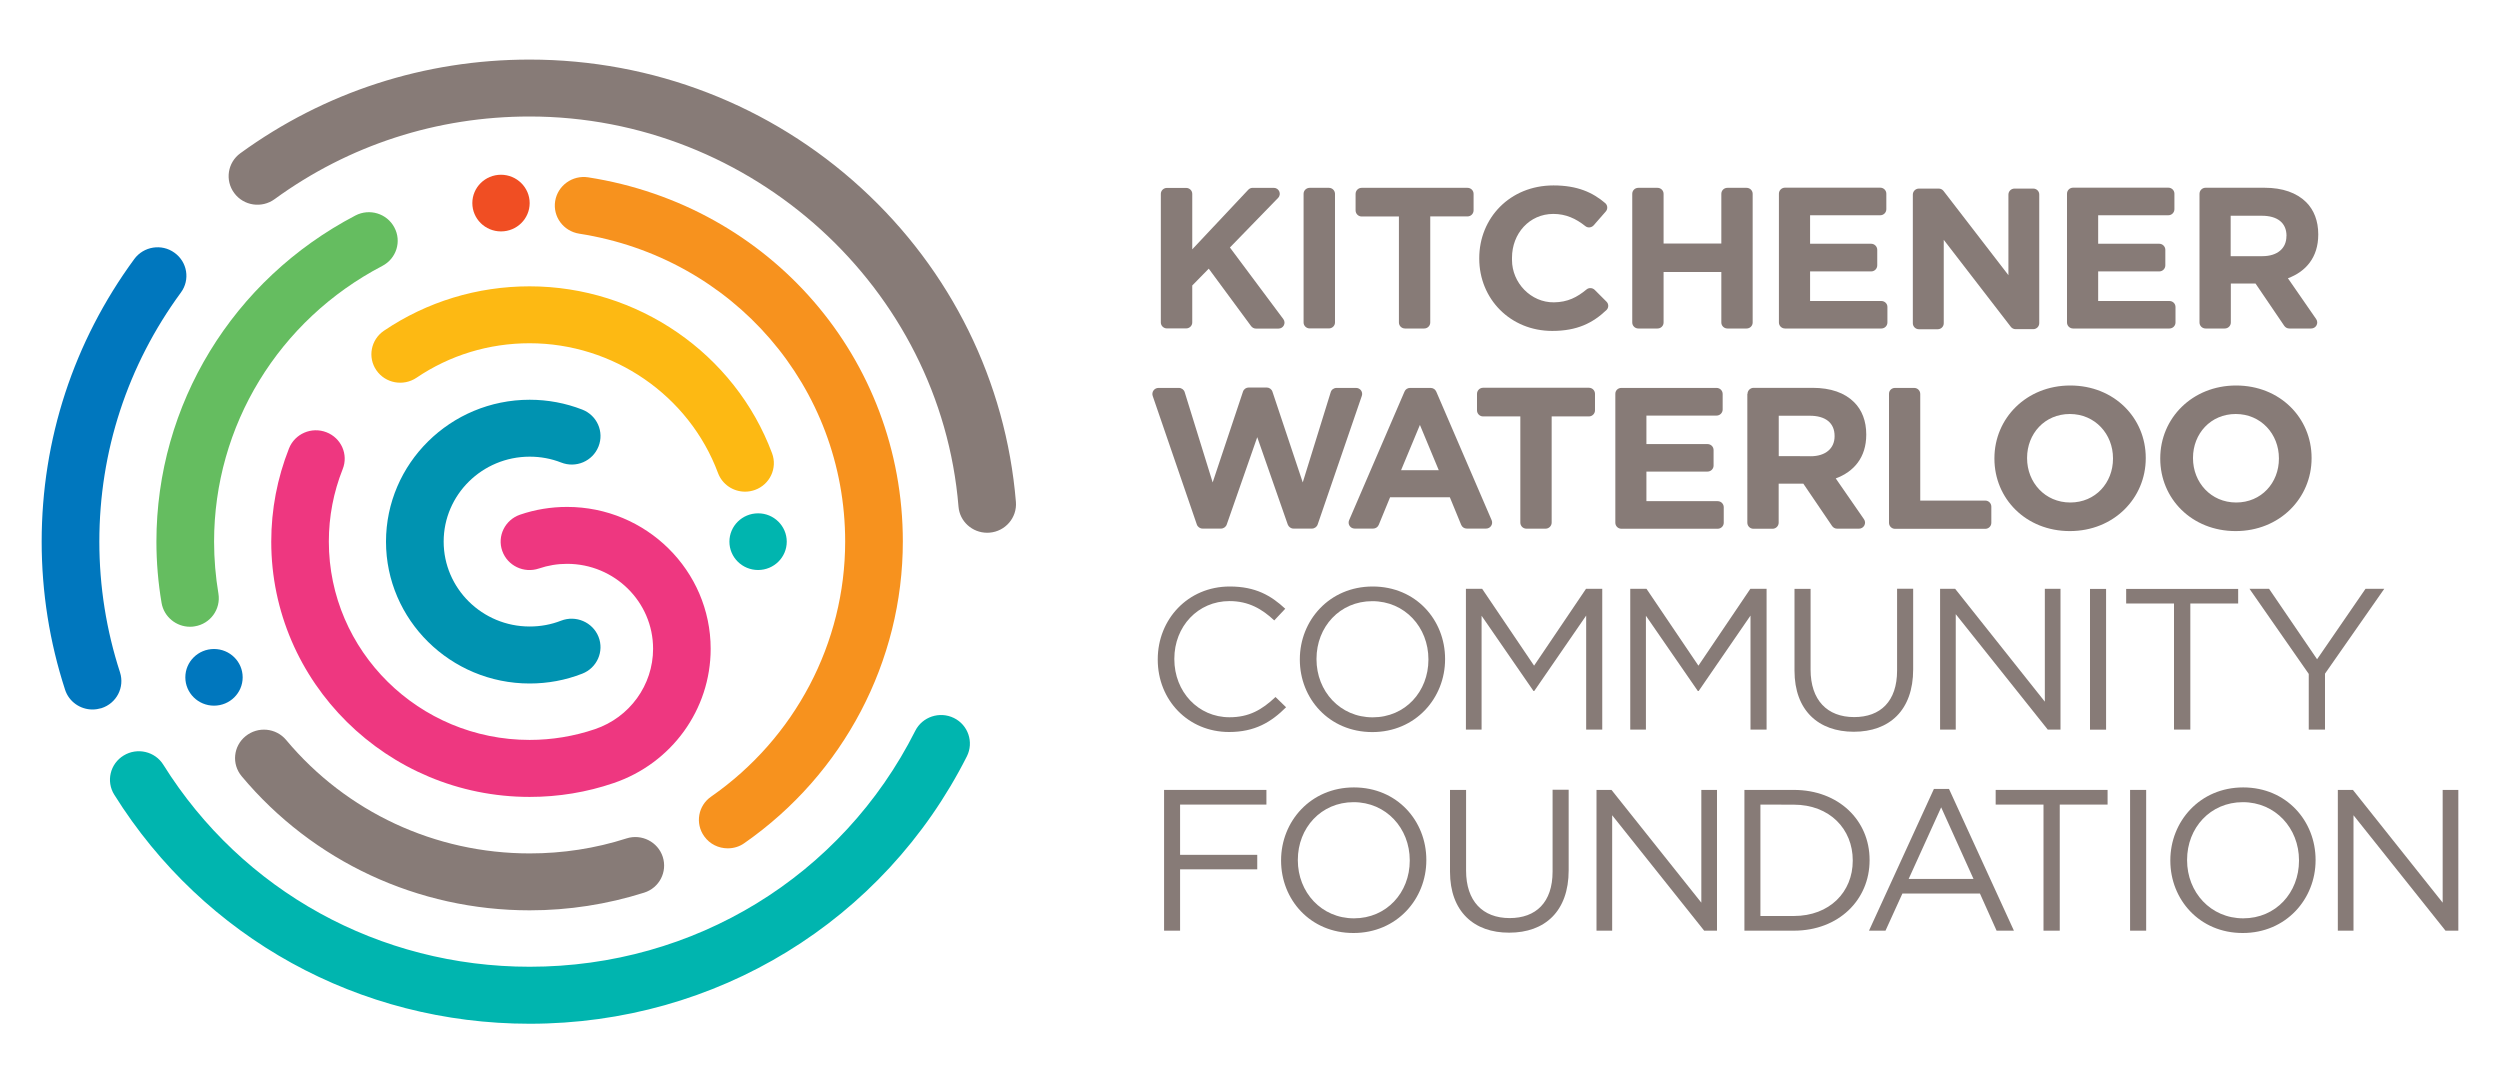 <?xml version="1.0" encoding="utf-8"?>
<!-- Generator: Adobe Illustrator 25.2.2, SVG Export Plug-In . SVG Version: 6.00 Build 0)  -->
<svg version="1.1" id="Layer_1" xmlns="http://www.w3.org/2000/svg" xmlns:xlink="http://www.w3.org/1999/xlink" x="0px" y="0px"
	 viewBox="0 0 300 130" style="enable-background:new 0 0 300 130;" xml:space="preserve">
<style type="text/css">
	.st0{fill:#0093B1;}
	.st1{fill:#FDB913;}
	.st2{fill:#EE3780;}
	.st3{fill:#F7921E;}
	.st4{fill:#65BD60;}
	.st5{fill:#877B77;}
	.st6{fill:#0077BE;}
	.st7{fill:#00B5AF;}
	.st8{fill:#F04E23;}
</style>
<g>
	<g>
		<path class="st0" d="M63.56,82.02c-9.5,0-17.24-7.64-17.24-17.02s7.73-17.03,17.24-17.03c2.18,0,4.3,0.4,6.31,1.18
			c1.78,0.69,2.65,2.67,1.95,4.43c-0.7,1.76-2.7,2.63-4.49,1.92c-1.2-0.47-2.47-0.7-3.77-0.7c-5.69,0-10.32,4.57-10.32,10.19
			s4.63,10.19,10.32,10.19c1.3,0,2.57-0.23,3.77-0.7c1.78-0.69,3.79,0.18,4.49,1.93c0.7,1.76-0.18,3.74-1.95,4.43
			C67.85,81.63,65.73,82.02,63.56,82.02"/>
		<path class="st1" d="M89.41,59c-1.41,0-2.73-0.85-3.25-2.24c-3.47-9.31-12.56-15.57-22.61-15.57c-4.88,0-9.57,1.43-13.57,4.14
			c-1.58,1.06-3.73,0.67-4.81-0.89c-1.08-1.56-0.67-3.68,0.9-4.75c5.16-3.49,11.21-5.33,17.48-5.33c12.93,0,24.63,8.05,29.1,20.04
			c0.66,1.77-0.26,3.74-2.05,4.39C90.21,58.93,89.81,59,89.41,59"/>
		<path class="st2" d="M63.56,95.63c-17.1,0-31.01-13.75-31.01-30.63c0-3.86,0.72-7.62,2.13-11.19c0.7-1.76,2.7-2.63,4.49-1.94
			c1.78,0.69,2.66,2.67,1.95,4.43c-1.1,2.77-1.66,5.69-1.66,8.69c0,13.13,10.81,23.8,24.09,23.8c2.69,0,5.33-0.44,7.84-1.29
			c4.17-1.41,6.98-5.29,6.98-9.65c0-5.62-4.62-10.19-10.32-10.19c-1.16,0-2.29,0.19-3.38,0.56c-1.81,0.61-3.77-0.33-4.4-2.11
			s0.33-3.73,2.14-4.35c1.81-0.62,3.71-0.93,5.64-0.93c9.5,0,17.23,7.64,17.23,17.03c0,7.28-4.68,13.75-11.65,16.11
			C70.41,95.07,67.02,95.63,63.56,95.63"/>
		<path class="st3" d="M87.33,101.8c-1.09,0-2.16-0.5-2.83-1.45c-1.1-1.54-0.73-3.68,0.84-4.76c10.07-7.01,16.08-18.45,16.08-30.6
			c0-18.53-13.42-34.07-31.92-36.95c-1.89-0.3-3.18-2.04-2.88-3.91c0.3-1.86,2.07-3.14,3.96-2.85c21.88,3.41,37.76,21.79,37.76,43.7
			c0,14.37-7.11,27.9-19.01,36.19C88.72,101.61,88.02,101.8,87.33,101.8"/>
		<path class="st4" d="M22.8,75.21c-1.66,0-3.12-1.19-3.41-2.85c-0.41-2.42-0.62-4.89-0.62-7.36c0-16.45,9.15-31.44,23.88-39.14
			c1.69-0.88,3.78-0.25,4.67,1.43c0.9,1.67,0.25,3.74-1.44,4.62C33.43,38.41,25.69,51.09,25.69,65c0,2.09,0.18,4.19,0.52,6.23
			c0.31,1.86-0.96,3.63-2.84,3.93C23.18,75.2,22.99,75.21,22.8,75.21"/>
		<path class="st5" d="M63.56,109.24c-13.41,0-26-5.86-34.56-16.09c-1.22-1.46-1.01-3.61,0.47-4.81c1.48-1.2,3.65-1,4.87,0.46
			c7.23,8.65,17.88,13.61,29.22,13.61c3.97,0,7.88-0.6,11.62-1.8c1.81-0.58,3.77,0.41,4.35,2.21c0.58,1.8-0.41,3.73-2.24,4.3
			C72.87,108.52,68.24,109.24,63.56,109.24"/>
		<path class="st5" d="M118.46,63.93c-1.78,0-3.3-1.35-3.44-3.14c-2.16-26.25-24.77-46.81-51.47-46.81
			c-11.11,0-21.69,3.43-30.6,9.92c-1.54,1.12-3.71,0.8-4.84-0.73c-1.13-1.52-0.81-3.66,0.73-4.78C38.95,11.04,50.95,7.15,63.55,7.15
			c14.8,0,28.93,5.47,39.78,15.4c10.8,9.87,17.39,23.26,18.58,37.69c0.15,1.88-1.27,3.53-3.17,3.68
			C118.65,63.93,118.56,63.93,118.46,63.93"/>
		<path class="st6" d="M11.1,85.14c-1.46,0-2.82-0.92-3.29-2.37C5.95,77.05,5,71.07,5,65c0-12.28,3.84-24,11.11-33.91
			c1.12-1.53,3.29-1.88,4.83-0.76c1.55,1.11,1.89,3.25,0.77,4.77c-6.41,8.74-9.79,19.08-9.79,29.9c0,5.35,0.84,10.63,2.48,15.68
			c0.58,1.8-0.41,3.72-2.23,4.3C11.81,85.08,11.46,85.14,11.1,85.14"/>
		<path class="st7" d="M63.56,122.85c-20.45,0-39.09-10.27-49.85-27.49c-1-1.6-0.5-3.71,1.13-4.7c1.62-0.99,3.76-0.5,4.76,1.11
			c9.49,15.18,25.93,24.24,43.97,24.24c19.73,0,37.46-10.84,46.26-28.31c0.85-1.69,2.93-2.38,4.64-1.54c1.71,0.84,2.4,2.9,1.56,4.59
			C106.03,110.55,85.93,122.85,63.56,122.85"/>
		<path class="st8" d="M63.56,24.37c0,1.88-1.54,3.4-3.44,3.4c-1.9,0-3.44-1.52-3.44-3.4c0-1.88,1.54-3.4,3.44-3.4
			C62.01,20.97,63.56,22.5,63.56,24.37"/>
		<path class="st6" d="M29.12,81.28c0,1.88-1.54,3.4-3.44,3.4s-3.44-1.52-3.44-3.4c0-1.88,1.54-3.4,3.44-3.4S29.12,79.4,29.12,81.28
			"/>
		<path class="st7" d="M94.41,65c0,1.88-1.54,3.4-3.44,3.4c-1.9,0-3.44-1.52-3.44-3.4c0-1.88,1.54-3.4,3.44-3.4
			C92.86,61.59,94.41,63.12,94.41,65"/>
		<path class="st5" d="M139.02,46.55h2.45c0.32,0,0.6,0.21,0.69,0.5l3.36,10.84l3.64-10.9c0.1-0.3,0.38-0.49,0.69-0.49h2.15
			c0.31,0,0.59,0.2,0.69,0.49l3.64,10.9l3.36-10.84c0.09-0.3,0.38-0.5,0.69-0.5h2.35c0.5,0,0.85,0.48,0.69,0.95l-5.3,15.44
			c-0.1,0.29-0.38,0.49-0.69,0.49h-2.21c-0.31,0-0.58-0.2-0.69-0.49l-3.66-10.48l-3.66,10.48c-0.1,0.29-0.38,0.49-0.69,0.49h-2.21
			c-0.31,0-0.59-0.2-0.69-0.49l-5.3-15.44C138.17,47.03,138.52,46.55,139.02,46.55"/>
		<path class="st5" d="M172.65,56.42l-2.26-5.43l-2.26,5.43H172.65z M169.2,46.55h2.48c0.29,0,0.55,0.17,0.67,0.44L179,62.43
			c0.2,0.47-0.15,1-0.67,1h-2.32c-0.3,0-0.56-0.18-0.67-0.45l-1.36-3.31h-7.17l-1.36,3.31c-0.11,0.27-0.38,0.45-0.67,0.45h-2.22
			c-0.52,0-0.87-0.52-0.67-1l6.65-15.44C168.65,46.72,168.91,46.55,169.2,46.55"/>
		<path class="st5" d="M182.44,49.97h-4.47c-0.41,0-0.73-0.33-0.73-0.73v-1.98c0-0.4,0.33-0.73,0.73-0.73h12.7
			c0.41,0,0.73,0.33,0.73,0.73v1.98c0,0.4-0.33,0.73-0.73,0.73h-4.47v12.74c0,0.4-0.33,0.73-0.73,0.73h-2.3
			c-0.41,0-0.73-0.33-0.73-0.73L182.44,49.97L182.44,49.97z"/>
		<path class="st5" d="M194.56,46.55h11.43c0.41,0,0.73,0.33,0.73,0.73v1.86c0,0.4-0.33,0.73-0.73,0.73h-8.42v3.42h7.33
			c0.41,0,0.73,0.32,0.73,0.72v1.86c0,0.4-0.33,0.72-0.73,0.72h-7.33v3.55h8.55c0.41,0,0.73,0.33,0.73,0.73v1.86
			c0,0.4-0.33,0.72-0.73,0.72h-11.55c-0.41,0-0.73-0.33-0.73-0.72V47.27C193.83,46.87,194.15,46.55,194.56,46.55"/>
		<path class="st5" d="M217.27,54.75c1.83,0,2.88-0.97,2.88-2.39v-0.05c0-1.59-1.13-2.42-2.96-2.42h-3.74v4.85H217.27z M209.7,47.27
			c0-0.4,0.33-0.73,0.73-0.73h7.08c2.18,0,3.86,0.6,4.98,1.72c0.95,0.94,1.46,2.27,1.46,3.86v0.05c0,2.73-1.49,4.44-3.66,5.24
			l3.39,4.9c0.33,0.48-0.02,1.13-0.6,1.13h-2.62c-0.25,0-0.47-0.12-0.61-0.32l-3.45-5.08h-2.96v4.68c0,0.4-0.33,0.73-0.73,0.73h-2.3
			c-0.41,0-0.73-0.33-0.73-0.73V47.27H209.7z"/>
		<path class="st5" d="M227.4,46.55h2.3c0.41,0,0.73,0.33,0.73,0.73v12.79h7.8c0.41,0,0.73,0.33,0.73,0.73v1.94
			c0,0.4-0.33,0.72-0.73,0.72h-10.82c-0.41,0-0.73-0.33-0.73-0.72V47.27C226.67,46.87,226.99,46.55,227.4,46.55"/>
		<path class="st5" d="M253.56,55.04v-0.05c0-2.9-2.15-5.31-5.18-5.31c-3.02,0-5.13,2.37-5.13,5.26v0.05c0,2.9,2.15,5.31,5.18,5.31
			C251.46,60.3,253.56,57.93,253.56,55.04 M239.33,55.04v-0.05c0-4.8,3.84-8.73,9.1-8.73c5.27,0,9.06,3.89,9.06,8.68v0.05
			c0,4.8-3.84,8.74-9.11,8.74C243.11,63.73,239.33,59.84,239.33,55.04"/>
		<path class="st5" d="M273.47,55.04v-0.05c0-2.9-2.15-5.31-5.18-5.31c-3.02,0-5.13,2.37-5.13,5.26v0.05c0,2.9,2.15,5.31,5.18,5.31
			C271.37,60.3,273.47,57.93,273.47,55.04 M259.23,55.04v-0.05c0-4.8,3.84-8.73,9.1-8.73c5.27,0,9.06,3.89,9.06,8.68v0.05
			c0,4.8-3.84,8.74-9.11,8.74C263.02,63.73,259.23,59.84,259.23,55.04"/>
		<path class="st5" d="M138.93,79.16v-0.05c0-4.78,3.61-8.73,8.64-8.73c3.1,0,4.96,1.09,6.66,2.67l-1.32,1.4
			c-1.44-1.35-3.06-2.32-5.37-2.32c-3.79,0-6.62,3.04-6.62,6.92v0.05c0,3.91,2.86,6.97,6.62,6.97c2.34,0,3.89-0.89,5.52-2.43
			l1.27,1.23c-1.78,1.78-3.74,2.97-6.84,2.97C142.57,87.84,138.93,84.01,138.93,79.16"/>
		<path class="st5" d="M171.41,79.16v-0.05c0-3.84-2.83-6.97-6.74-6.97c-3.9,0-6.69,3.09-6.69,6.92v0.05c0,3.84,2.83,6.97,6.74,6.97
			C168.63,86.08,171.41,82.99,171.41,79.16 M155.98,79.16v-0.05c0-4.65,3.54-8.73,8.74-8.73s8.69,4.03,8.69,8.68v0.05
			c0,4.66-3.54,8.74-8.74,8.74C159.47,87.84,155.98,83.81,155.98,79.16"/>
	</g>
	<polygon class="st5" points="175.91,70.66 177.86,70.66 184.09,79.88 190.32,70.66 192.27,70.66 192.27,87.55 190.34,87.55 
		190.34,73.87 184.11,82.92 184.02,82.92 177.79,73.89 177.79,87.55 175.91,87.55 	"/>
	<polygon class="st5" points="195.63,70.66 197.58,70.66 203.81,79.88 210.04,70.66 211.99,70.66 211.99,87.55 210.06,87.55 
		210.06,73.87 203.84,82.92 203.74,82.92 197.51,73.89 197.51,87.55 195.63,87.55 	"/>
	<g>
		<path class="st5" d="M215.34,80.48v-9.82h1.93v9.7c0,3.64,1.98,5.69,5.23,5.69c3.15,0,5.15-1.88,5.15-5.58v-9.82h1.93v9.68
			c0,4.92-2.86,7.48-7.13,7.48C218.22,87.81,215.34,85.26,215.34,80.48"/>
	</g>
	<polygon class="st5" points="232.81,70.66 234.62,70.66 245.38,84.2 245.38,70.66 247.26,70.66 247.26,87.55 245.73,87.55 
		234.69,73.7 234.69,87.55 232.81,87.55 	"/>
	<rect x="250.8" y="70.67" class="st5" width="1.93" height="16.89"/>
	<polygon class="st5" points="260.88,72.42 255.14,72.42 255.14,70.67 268.58,70.67 268.58,72.42 262.84,72.42 262.84,87.55 
		260.88,87.55 	"/>
	<polygon class="st5" points="277.05,80.87 269.94,70.66 272.29,70.66 278.05,79.11 283.86,70.66 286.11,70.66 279,80.84 279,87.55 
		277.05,87.55 	"/>
	<polygon class="st5" points="139.69,94.79 151.97,94.79 151.97,96.55 141.61,96.55 141.61,102.58 150.87,102.58 150.87,104.32 
		141.61,104.32 141.61,111.68 139.69,111.68 	"/>
	<g>
		<path class="st5" d="M169.17,103.28v-0.05c0-3.84-2.83-6.97-6.74-6.97c-3.9,0-6.69,3.09-6.69,6.92v0.05
			c0,3.84,2.83,6.97,6.74,6.97C166.38,110.2,169.17,107.12,169.17,103.28 M153.73,103.28v-0.05c0-4.65,3.54-8.74,8.74-8.74
			s8.69,4.03,8.69,8.69v0.05c0,4.65-3.54,8.73-8.74,8.73C157.22,111.97,153.73,107.94,153.73,103.28"/>
		<path class="st5" d="M174,104.61v-9.82h1.93v9.69c0,3.64,1.98,5.69,5.23,5.69c3.15,0,5.15-1.88,5.15-5.58v-9.82h1.93v9.67
			c0,4.92-2.86,7.48-7.13,7.48C176.88,111.94,174,109.38,174,104.61"/>
	</g>
	<polygon class="st5" points="191.58,94.79 193.38,94.79 204.16,108.32 204.16,94.79 206.04,94.79 206.04,111.68 204.5,111.68 
		193.46,97.83 193.46,111.68 191.58,111.68 	"/>
	<g>
		<path class="st5" d="M211.25,96.55v13.37h4c4.32,0,7.08-2.9,7.08-6.63v-0.05c0-3.74-2.76-6.68-7.08-6.68L211.25,96.55
			L211.25,96.55z M209.33,94.79h5.93c5.37,0,9.09,3.65,9.09,8.39v0.05c0,4.75-3.71,8.45-9.09,8.45h-5.93V94.79z"/>
	</g>
	<path class="st5" d="M236.82,105.47l-3.88-8.59l-3.9,8.59H236.82z M232.07,94.67h1.81l7.79,17.01h-2.08l-2-4.46h-9.3l-2.03,4.46
		h-1.98L232.07,94.67z"/>
	<polygon class="st5" points="245.22,96.55 239.48,96.55 239.48,94.79 252.91,94.79 252.91,96.55 247.17,96.55 247.17,111.68 
		245.22,111.68 	"/>
	<rect x="255.61" y="94.79" class="st5" width="1.93" height="16.89"/>
	<g>
		<path class="st5" d="M275.88,103.28v-0.05c0-3.84-2.83-6.97-6.74-6.97s-6.69,3.09-6.69,6.92v0.05c0,3.84,2.83,6.97,6.74,6.97
			C273.1,110.2,275.88,107.12,275.88,103.28 M260.44,103.28v-0.05c0-4.65,3.54-8.74,8.74-8.74s8.69,4.03,8.69,8.69v0.05
			c0,4.65-3.54,8.73-8.74,8.73C263.94,111.97,260.44,107.94,260.44,103.28"/>
	</g>
	<polygon class="st5" points="280.54,94.79 282.35,94.79 293.12,108.32 293.12,94.79 295,94.79 295,111.68 293.46,111.68 
		282.42,97.83 282.42,111.68 280.54,111.68 	"/>
	<g>
		<path class="st5" d="M209.59,22.54h-2.3c-0.41,0-0.73,0.32-0.73,0.72v5.96h-6.93v-5.96c0-0.4-0.33-0.72-0.73-0.72h-2.3
			c-0.41,0-0.73,0.32-0.73,0.72v15.44c0,0.4,0.33,0.72,0.73,0.72h2.3c0.41,0,0.73-0.32,0.73-0.72v-6.06h6.93v6.06
			c0,0.4,0.33,0.72,0.73,0.72h2.3c0.41,0,0.73-0.32,0.73-0.72V23.26C210.32,22.86,209.99,22.54,209.59,22.54"/>
		<path class="st5" d="M176.1,22.54h-12.7c-0.41,0-0.73,0.33-0.73,0.73v1.98c0,0.4,0.33,0.73,0.73,0.73h4.47V38.7
			c0,0.4,0.33,0.72,0.73,0.72h2.3c0.41,0,0.73-0.33,0.73-0.72V25.97h4.47c0.41,0,0.73-0.33,0.73-0.73v-1.98
			C176.83,22.86,176.5,22.54,176.1,22.54"/>
		<path class="st5" d="M260.33,36.12h-8.55v-3.55h7.33c0.41,0,0.73-0.33,0.73-0.73v-1.86c0-0.4-0.33-0.73-0.73-0.73h-7.33v-3.42
			h8.42c0.41,0,0.73-0.33,0.73-0.73v-1.86c0-0.4-0.33-0.72-0.73-0.72h-11.43c-0.41,0-0.73,0.33-0.73,0.72V38.7
			c0,0.4,0.33,0.72,0.73,0.72h11.56c0.41,0,0.73-0.33,0.73-0.72v-1.86C261.06,36.44,260.74,36.12,260.33,36.12"/>
		<path class="st5" d="M225.76,36.12h-8.55v-3.55h7.33c0.41,0,0.73-0.33,0.73-0.73v-1.86c0-0.4-0.33-0.73-0.73-0.73h-7.33v-3.42
			h8.42c0.41,0,0.73-0.33,0.73-0.73v-1.86c0-0.4-0.33-0.72-0.73-0.72h-11.43c-0.41,0-0.73,0.33-0.73,0.72V38.7
			c0,0.4,0.33,0.72,0.73,0.72h11.56c0.41,0,0.73-0.33,0.73-0.72v-1.86C226.5,36.44,226.16,36.12,225.76,36.12"/>
		<path class="st5" d="M274.37,28.35c0,1.42-1.05,2.39-2.88,2.39h-3.81v-4.85h3.74c1.83,0,2.96,0.82,2.96,2.41L274.37,28.35
			L274.37,28.35z M278.19,28.16v-0.05c0-1.59-0.51-2.92-1.46-3.86c-1.13-1.11-2.81-1.72-4.98-1.72h-7.08
			c-0.41,0-0.73,0.33-0.73,0.73V38.7c0,0.4,0.33,0.72,0.73,0.72h2.3c0.41,0,0.73-0.33,0.73-0.72v-4.68h2.96l3.45,5.08
			c0.14,0.2,0.36,0.32,0.61,0.32h2.62c0.59,0,0.93-0.65,0.6-1.13l-3.39-4.9C276.7,32.6,278.19,30.88,278.19,28.16"/>
		<path class="st5" d="M159.47,22.54h-2.31c-0.4,0-0.73,0.32-0.73,0.71V38.7c0,0.39,0.33,0.71,0.73,0.71h2.31
			c0.4,0,0.73-0.32,0.73-0.71V23.25C160.19,22.86,159.87,22.54,159.47,22.54"/>
		<path class="st5" d="M191.37,34.79c-0.26-0.26-0.69-0.3-0.98-0.06c-1.14,0.94-2.25,1.53-3.92,1.55c-2.77,0.03-5.03-2.35-5.03-5.08
			v-0.27c0-2.9,2.08-5.26,4.96-5.26c1.49,0,2.7,0.55,3.85,1.47c0.3,0.24,0.74,0.18,0.99-0.1l1.46-1.67c0.26-0.3,0.22-0.76-0.09-1.01
			c-1.49-1.27-3.33-2.11-6.19-2.11c-5.25,0-8.91,3.93-8.91,8.73v0.05c0,4.84,3.73,8.68,8.76,8.68c2.99,0,4.87-0.95,6.51-2.51
			c0.28-0.27,0.28-0.73,0-1L191.37,34.79z"/>
		<path class="st5" d="M243.99,22.63h-2.25c-0.41,0-0.73,0.33-0.73,0.72v9.67l-7.79-10.11c-0.14-0.18-0.35-0.28-0.58-0.28h-2.37
			c-0.41,0-0.73,0.33-0.73,0.72v15.44c0,0.4,0.33,0.72,0.73,0.72h2.25c0.41,0,0.73-0.32,0.73-0.72V28.78l8.05,10.44
			c0.14,0.18,0.35,0.28,0.58,0.28h2.1c0.41,0,0.73-0.32,0.73-0.72V23.35C244.72,22.95,244.39,22.63,243.99,22.63"/>
		<path class="st5" d="M147.59,29.7l5.78-5.95c0.44-0.45,0.12-1.21-0.52-1.21h-2.53c-0.2,0-0.39,0.08-0.53,0.23l-6.72,7.15v-6.66
			c0-0.39-0.33-0.71-0.73-0.71h-2.31c-0.4,0-0.73,0.32-0.73,0.71V38.7c0,0.39,0.33,0.71,0.73,0.71h2.31c0.4,0,0.73-0.32,0.73-0.71
			v-4.44l1.98-2.02l5.08,6.89c0.14,0.18,0.35,0.3,0.58,0.3h2.71c0.6,0,0.93-0.67,0.58-1.14L147.59,29.7z"/>
	</g>
</g>
</svg>
